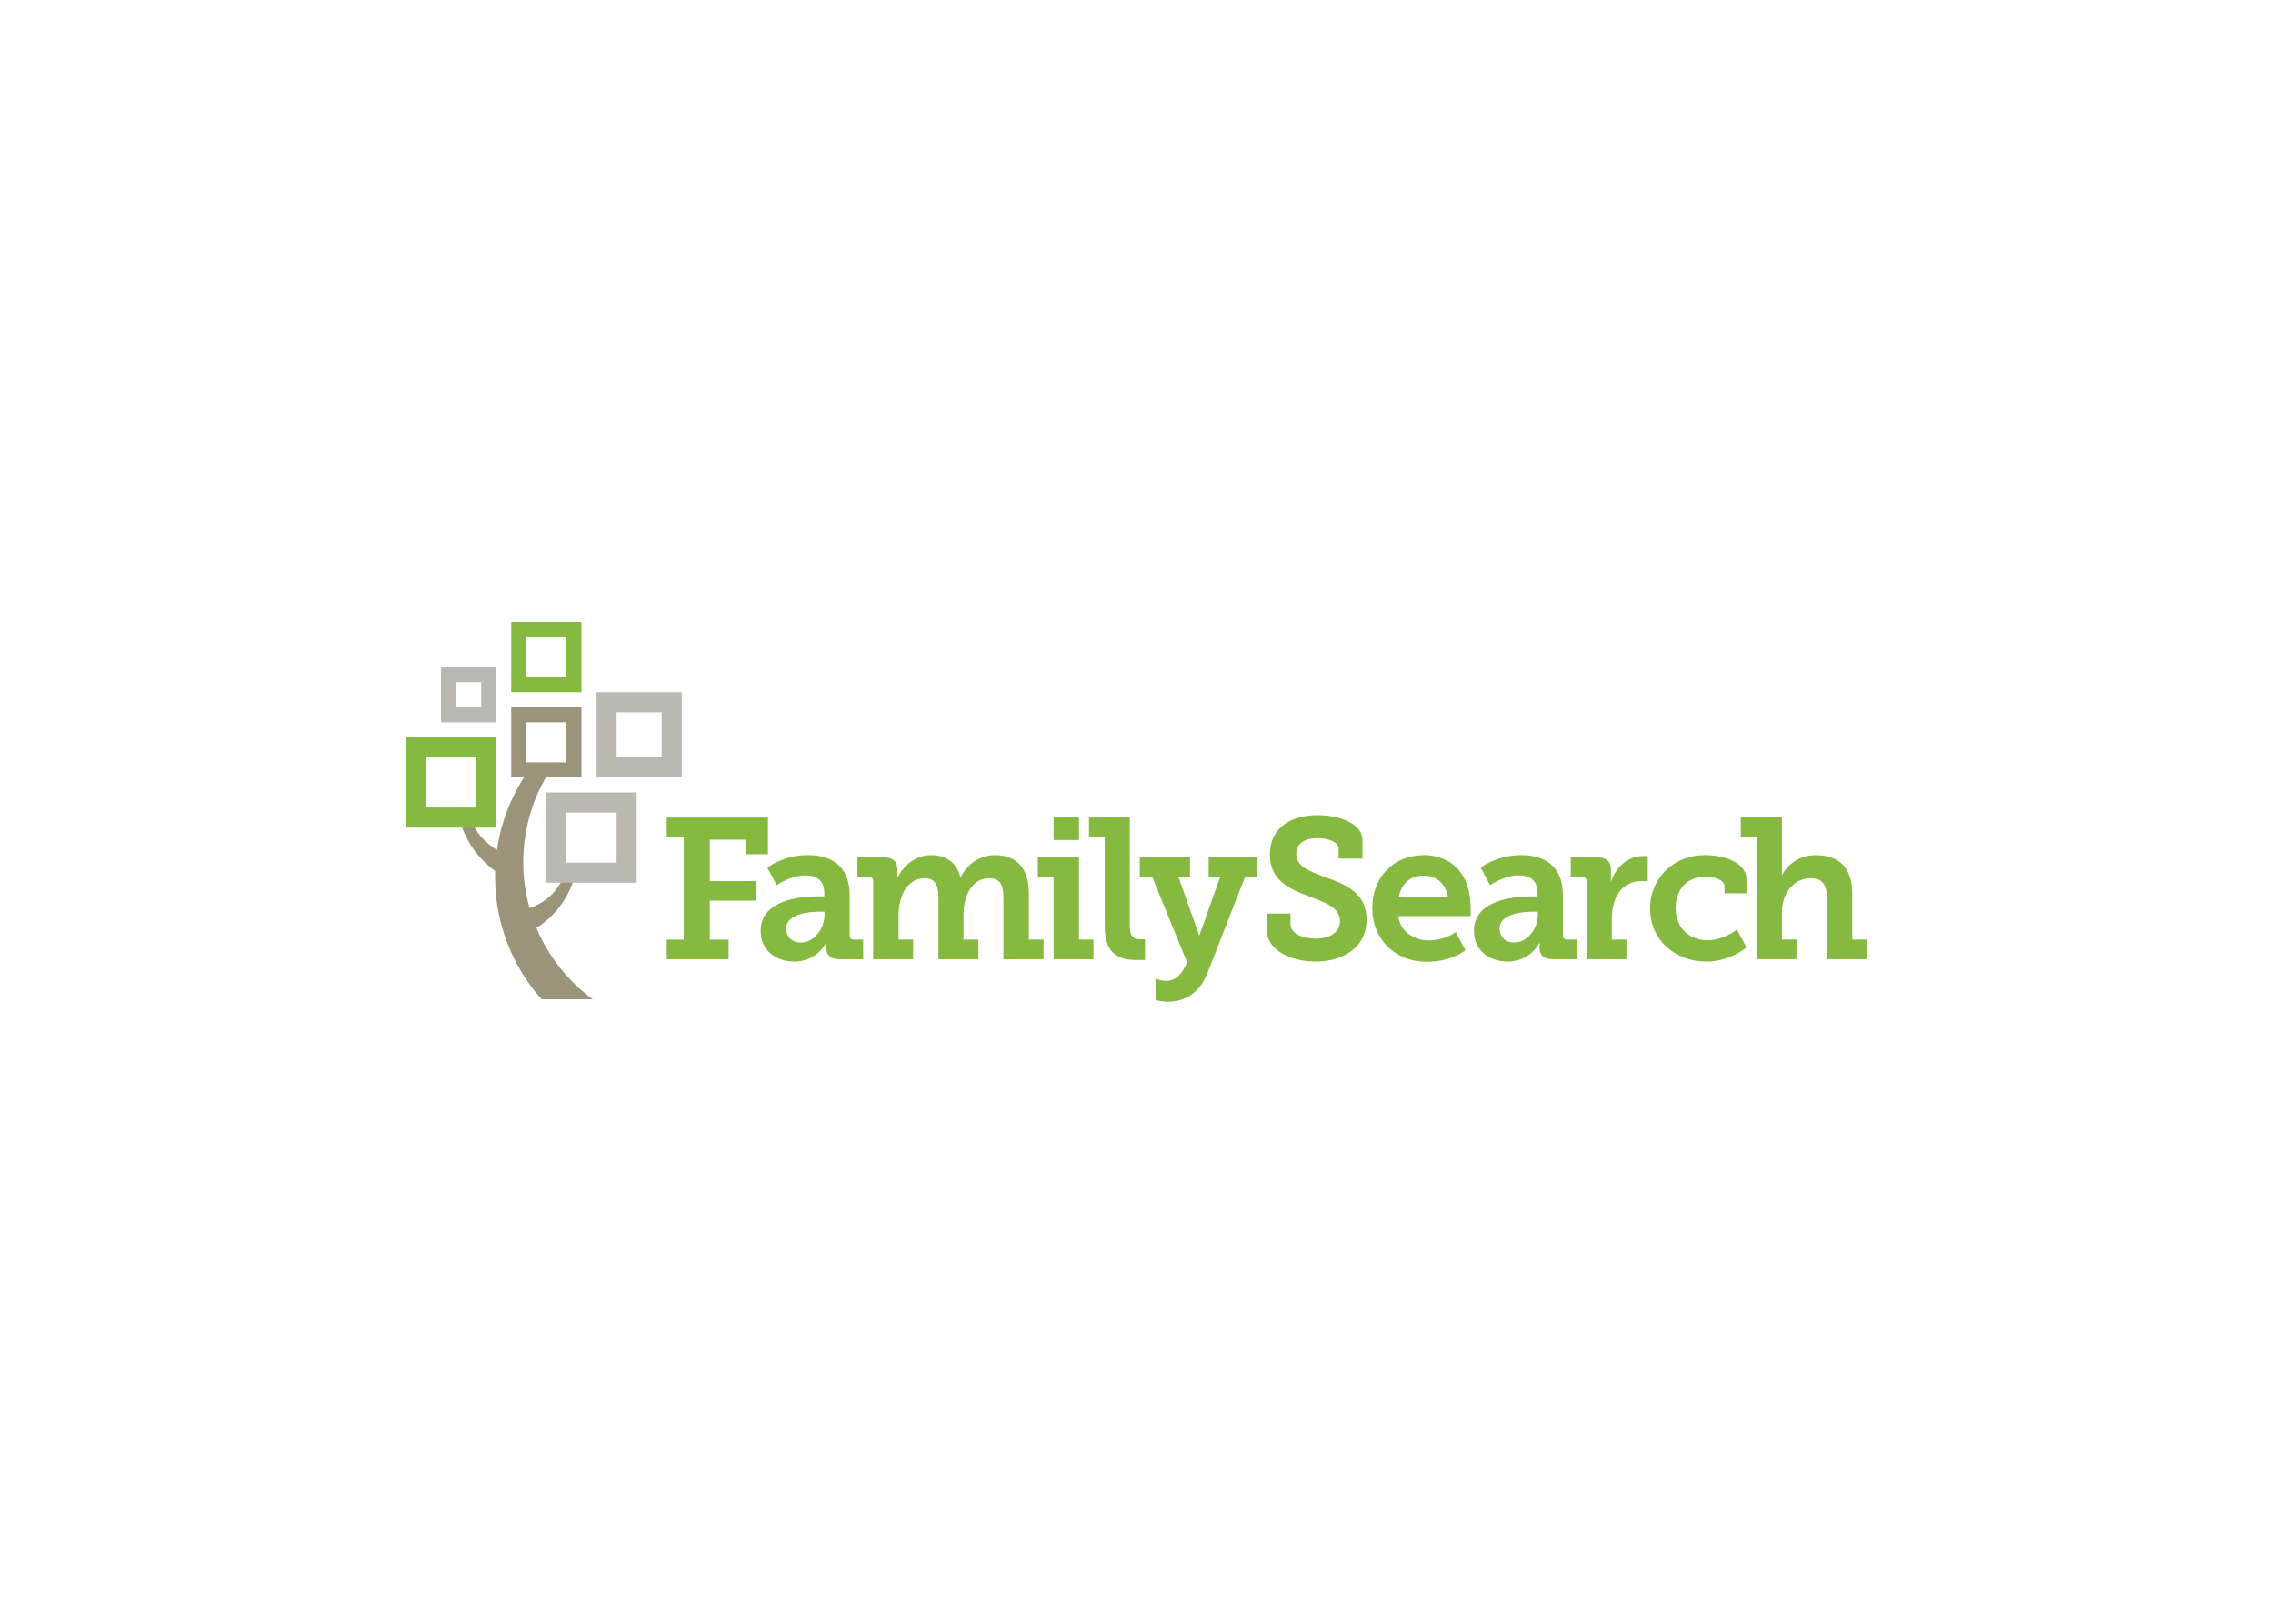 <svg clip-rule="evenodd" fill-rule="evenodd" stroke-linejoin="round" stroke-miterlimit="2" viewBox="0 0 560 400" xmlns="http://www.w3.org/2000/svg"><g fill-rule="nonzero"><g fill="#86b940"><path d="m456.352 231.465v-11.265c0-6.665-3.436-9.536-8.978-9.536-4.291 0-7.12 2.543-8.359 4.975v-14.25h-10.128v4.802h3.869v30.121h9.845v-4.847h-3.586v-6.676c0-4.586 2.747-8.439 7.149-8.439 3.161 0 3.949 2.081 3.949 5.111v14.851h9.887v-4.847z"/><path d="m427.94 229.004c-1.514 1.089-4.121 2.628-7.217 2.628-4.3 0-7.886-2.798-7.886-7.946 0-4.569 2.809-7.716 7.373-7.716 2.115 0 4.68.746 4.68 2.444v1.664h5.4v-3.422c0-4.467-6.083-6.009-10.259-6.009-7.713 0-13.495 5.7-13.495 13.144 0 8.11 6.514 13.099 13.833 13.099 4.371 0 8.025-1.913 9.921-3.487z"/><path d="m397.108 226.189c0-4.736 2.248-9.139 7.333-9.139h1.531v-6.165h-1.146c-3.832 0-6.851 2.846-7.942 6.446v-3.084c0-2.103-1.14-3.027-3.368-3.027h-6.522v4.804h2.812c.671 0 1.085.394 1.085 1.089v19.196h9.817v-4.844h-3.6z"/><path d="m386.135 231.465c-.683 0-1.083-.332-1.083-1.052v-9.876c0-6.389-3.603-9.884-10.31-9.884-6.037 0-9.935 3.081-9.935 3.081l2.293 4.348s3.368-2.432 7.087-2.432c2.627 0 4.62 1.125 4.62 4.32v.85h-1.587c-4.014 0-14.077.803-14.077 8.473 0 5.08 4.028 7.597 8.297 7.597 5.309 0 7.52-4.017 7.875-4.72v1.474c0 1.423.881 2.671 3.169 2.671h5.936v-4.85zm-7.257-6.016c0 3.15-2.404 6.747-5.834 6.747-2.293 0-3.591-1.536-3.591-3.43 0-3.776 5.936-4.17 8.396-4.17h1.026v.853z"/><path d="m358.661 229.628c-.589.428-3.104 2.049-6.65 2.049-3.787 0-7.146-2.353-7.509-6.012h17.827v-1.687c.009-14.017-11.491-13.32-11.491-13.32-7.538 0-12.748 5.383-12.748 13.113 0 7.163 5.159 13.17 13.459 13.17 5.5 0 8.765-2.279 9.491-2.857zm-7.971-13.921c3.167 0 5.426 1.939 6.044 5.17h-12.087c.618-3.231 2.874-5.17 6.043-5.17"/><path d="m317.942 225.05v2.579c0 2.294 2.854 3.595 6.168 3.595 3.526 0 6.009-1.514 6.009-4.326 0-3.515-3.94-4.646-7.999-6.239-4.674-1.769-9.249-3.895-9.249-10.12 0-7.027 5.7-9.728 11.698-9.728 5.531 0 11.101 2.129 11.101 6.123v4.58h-5.888v-2.344c0-1.766-2.591-2.693-5.213-2.693-2.846 0-5.207 1.145-5.207 3.833 0 3.197 3.257 4.294 6.868 5.689 5.253 1.851 10.454 3.923 10.454 10.471 0 7.118-5.998 10.417-12.574 10.417-5.837 0-12.008-2.608-12.008-7.877v-3.957h5.84z"/><path d="m293.181 216.024v-4.802h-12.376v4.802h3.07l8.555 20.996c-1.375 3.575-3.351 4.627-5.037 4.641-1.151 0-2.07-.323-2.696-.612v5.326c.853.207 1.891.411 3.081.411 4.283 0 7.866-2.302 9.757-7.234l9.201-23.528h2.9v-4.802h-11.863v4.802h2.841l-5.145 14.482-5.14-14.482"/><path d="m280.802 231.397c-1.959-.057-2.457-1.242-2.457-3.45v-26.558h-10.052v4.788h3.886v22.133c0 6.868 3.68 8.183 7.659 8.183h2.251v-5.096z"/><path d="m265.835 201.389h-6.256v5.556h6.256zm0 30.076v-20.245h-10.142v4.804h3.886v20.285h9.819v-4.844z"/><path d="m253.485 231.465v-11.265c0-6.631-3.257-9.536-8.323-9.536-3.968 0-7.086 2.503-8.447 5.423h-.102c-.978-3.833-3.739-5.423-7.234-5.423-4.13 0-7.027 3.016-8.297 5.59v-2.225c0-1.772-1.1-2.804-3.297-2.804h-6.539v4.802h2.795c.68 0 1.082.346 1.082 1.035v19.25h9.834v-4.847h-3.583v-5.942c0-4.521 2.004-9.173 6.437-9.173 2.951 0 3.391 2.305 3.391 4.984v14.978h9.85v-4.847h-3.665v-6.239c0-4.624 2.123-8.876 6.412-8.876 2.894 0 3.424 2.14 3.424 4.984v14.978h9.884v-4.847z"/><path d="m210.407 231.465c-.678 0-1.072-.332-1.072-1.052v-9.876c0-6.389-3.603-9.884-10.326-9.884-6.064 0-9.959 3.081-9.959 3.081l2.313 4.348s3.357-2.432 7.098-2.432c2.591 0 4.618 1.125 4.618 4.32v.85h-1.568c-4.042 0-14.11.803-14.11 8.473 0 5.08 4.025 7.597 8.311 7.597 5.278 0 7.52-4.017 7.86-4.72v1.474c0 1.423.882 2.671 3.203 2.671h5.888v-4.85zm-7.277-6.016c0 3.15-2.409 6.747-5.805 6.747-2.316 0-3.637-1.536-3.637-3.43 0-3.776 5.944-4.17 8.407-4.17h1.035z"/><path d="m164.259 231.482h4.201v-25.268h-4.201v-4.805h24.942v9.034h-5.514v-3.589h-8.807v10.199h11.35v4.822h-11.35v9.607h4.629v4.841h-15.25z"/></g><path d="m132.168 228.63c4.575-3.033 8.135-7.418 9.601-13.482h-2.557c-1.593 4.363-4.765 7.152-8.737 8.581-1.032-3.578-1.559-7.382-1.559-11.319 0-8.473 2.503-16.364 6.84-22.949h-5.284c-4.158 5.785-6.981 12.577-8.041 19.942-2.94-1.846-5.242-4.182-6.608-7.991h-2.761c1.604 5.913 4.689 10.012 8.932 13.184-.014.462-.025.924-.025 1.389 0 11.579 4.311 22.152 11.44 30.191h12.6c-6.058-4.493-10.888-10.513-13.841-17.546" fill="#9c947a"/><path d="m163.017 186.578h-11.109v-11.103h11.109zm-16.055 4.944h20.996v-20.994h-20.996z" fill="#bbb7b1"/><path d="m151.911 212.515h-12.368v-12.339h12.365v12.339zm-17.314 4.946h22.257v-22.232h-22.257z" fill="#bbb7b1"/><path d="m139.543 187.811h-9.893v-9.87h9.893zm-13.6 3.711h17.311v-17.286h-17.311z" fill="#9c947a"/><path d="m118.544 174.236h-6.179v-6.182h6.179zm-9.887 3.705h13.581v-13.598h-13.581z" fill="#bbb7b1"/><g fill="#86b940"><path d="m139.543 166.815h-9.893v-9.89h9.893zm-13.6 3.71h17.311v-17.311h-17.311z"/><path d="m117.311 198.94h-12.365v-12.362h12.365zm-17.311 4.946h22.238v-22.255h-22.238z"/></g></g></svg>